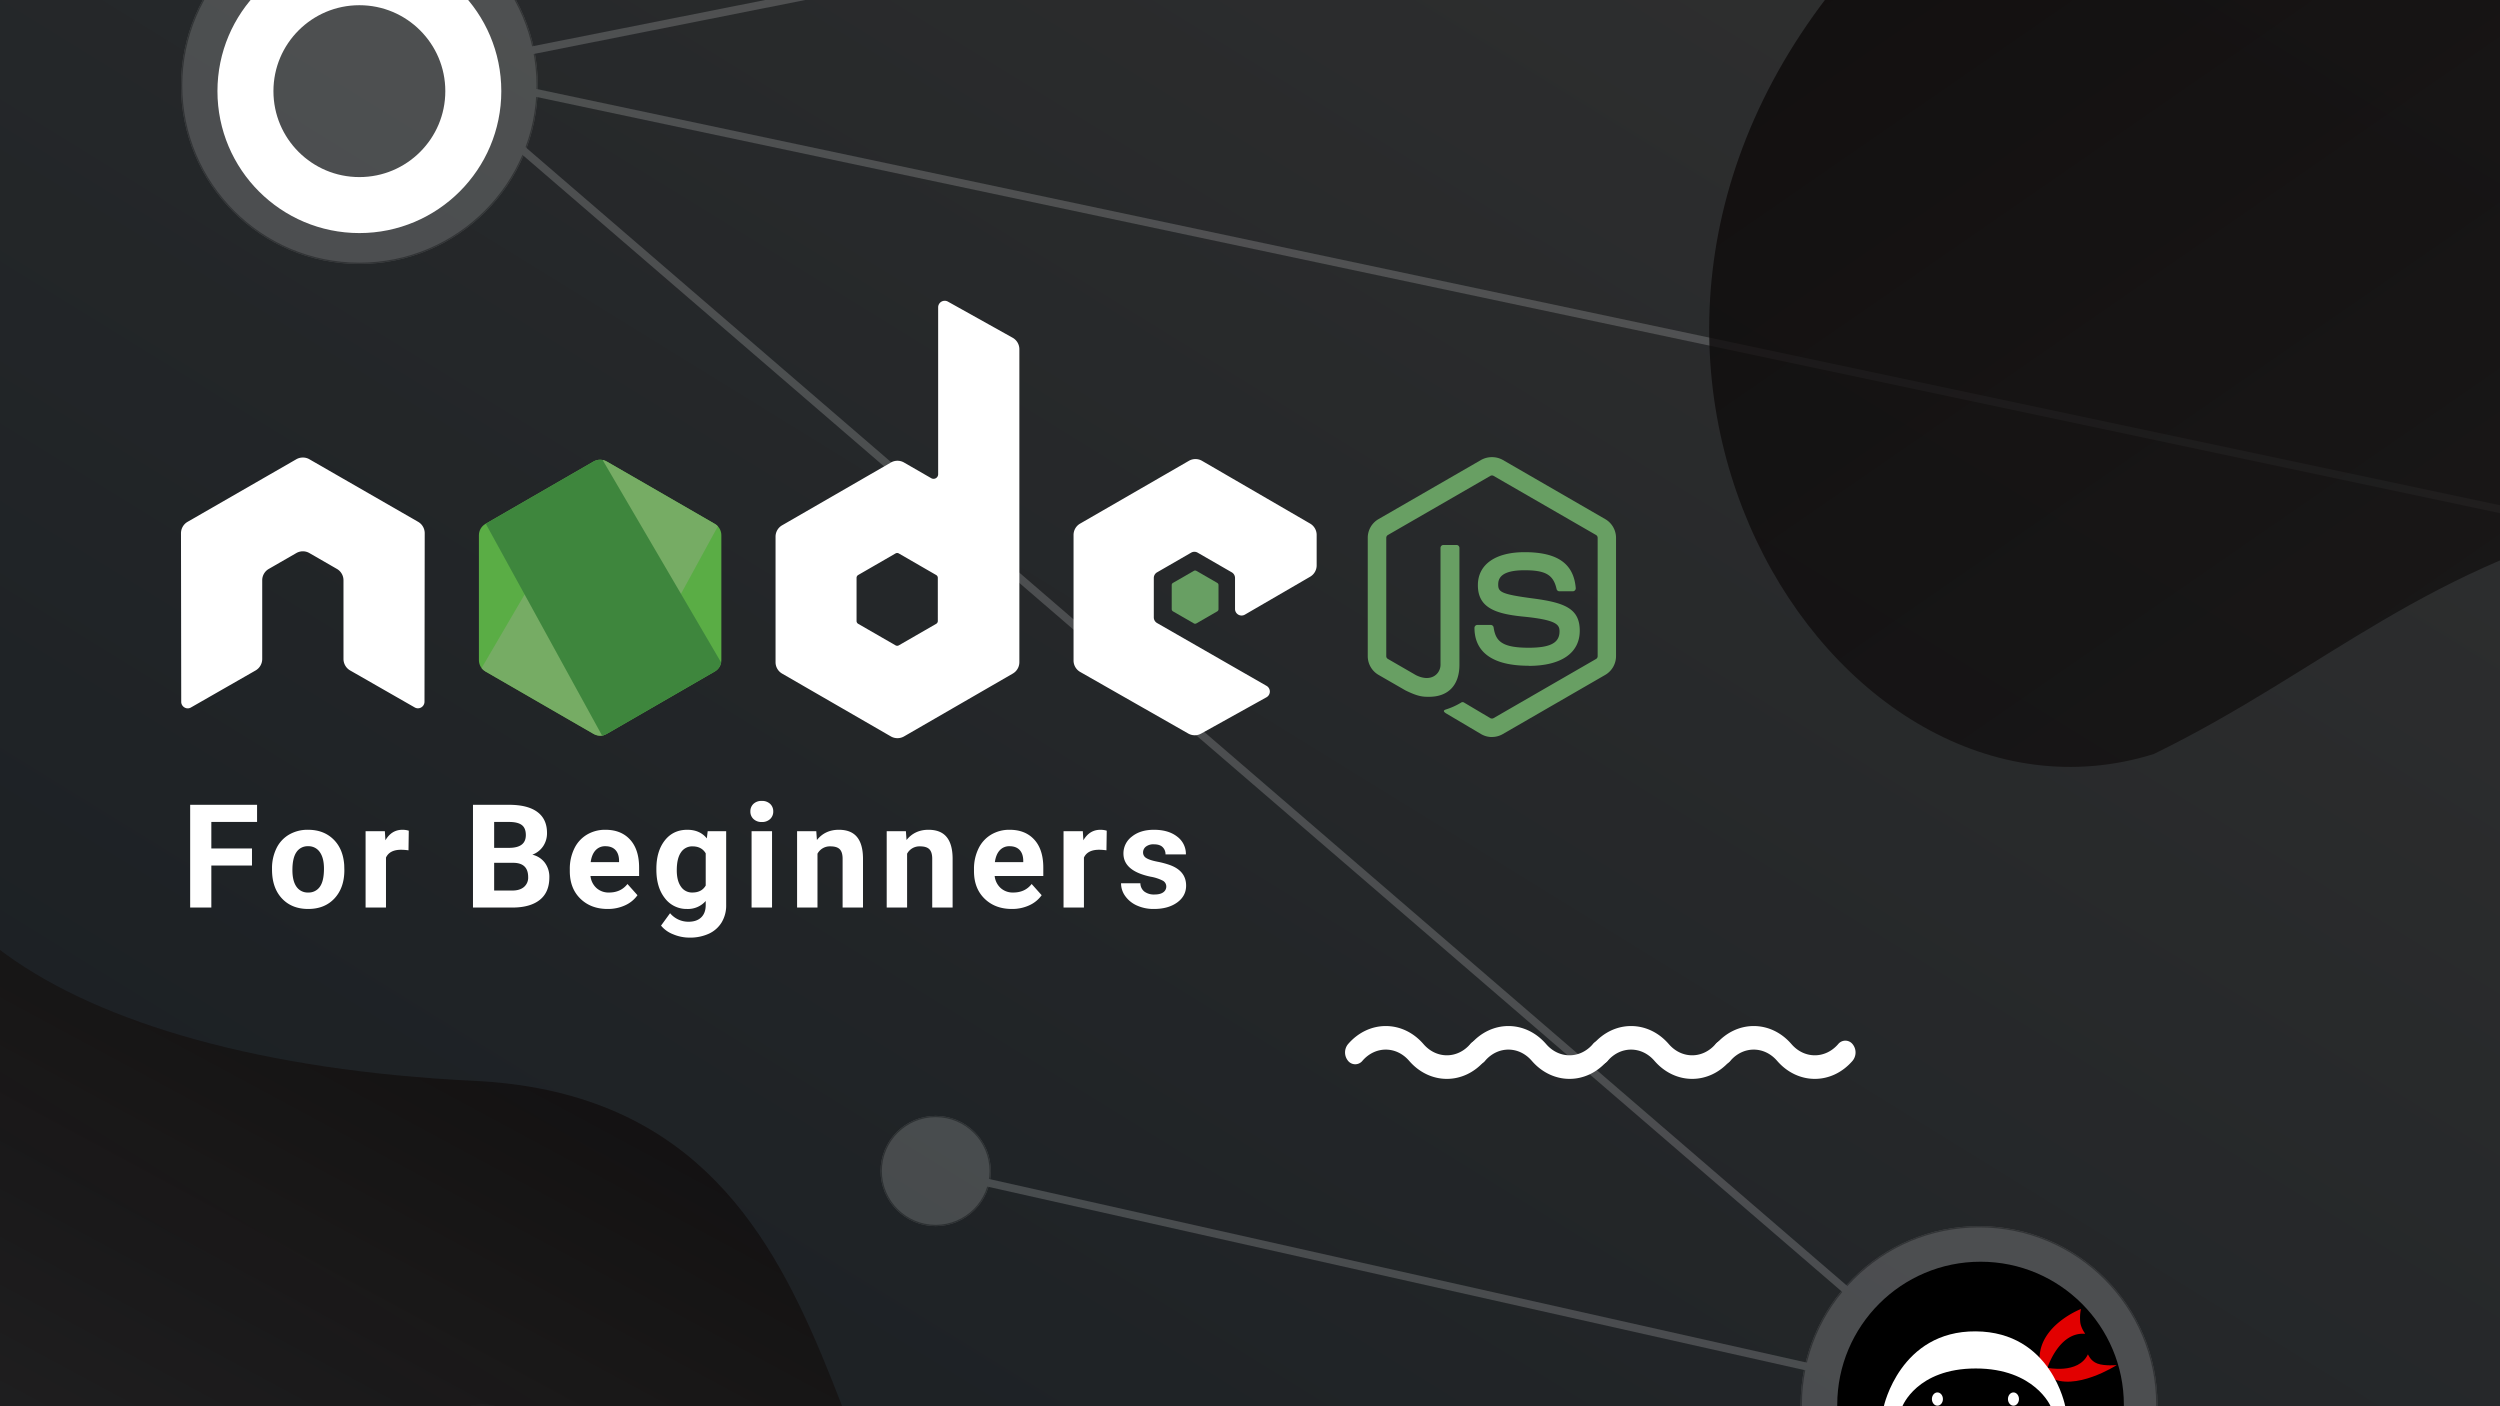 <svg xmlns="http://www.w3.org/2000/svg" xmlns:xlink="http://www.w3.org/1999/xlink" viewBox="0 0 1920 1080">
  <defs>
    <style>
      .cls-1 {
        clip-path: url(#clip-node-beginners-thumb);
      }

      .cls-2 {
        fill: url(#linear-gradient);
      }

      .cls-12, .cls-3, .cls-5 {
        fill: #fff;
      }

      .cls-4 {
        opacity: 0.18;
      }

      .cls-5 {
        stroke: #707070;
      }

      .cls-21, .cls-6, .cls-8 {
        fill: none;
      }

      .cls-6, .cls-8 {
        stroke: #fff;
      }

      .cls-6 {
        stroke-width: 6px;
      }

      .cls-7 {
        fill: #e20000;
      }

      .cls-8 {
        stroke-width: 43px;
      }

      .cls-10, .cls-9 {
        opacity: 0.8;
      }

      .cls-9 {
        fill: url(#linear-gradient-2);
      }

      .cls-10 {
        fill: url(#linear-gradient-3);
      }

      .cls-11, .cls-13 {
        fill: #689f63;
      }

      .cls-12, .cls-13 {
        fill-rule: evenodd;
      }

      .cls-14 {
        clip-path: url(#clip-path);
      }

      .cls-15 {
        fill: url(#linear-gradient-4);
      }

      .cls-16 {
        clip-path: url(#clip-path-2);
      }

      .cls-17 {
        fill: url(#linear-gradient-5);
      }

      .cls-18 {
        clip-path: url(#clip-path-3);
      }

      .cls-19 {
        fill: url(#linear-gradient-6);
      }

      .cls-20 {
        stroke: none;
      }

      .cls-22 {
        fill: #fcfcfc;
      }

      .cls-23 {
        filter: url(#Ellipse_2);
      }
    </style>
    <linearGradient id="linear-gradient" x1="0.018" y1="0.954" x2="1" y2="0.074" gradientUnits="objectBoundingBox">
      <stop offset="0" stop-color="#1a1f23"/>
      <stop offset="1" stop-color="#303030"/>
    </linearGradient>
    <filter id="Ellipse_2" x="1402" y="960" width="238.131" height="238.131" filterUnits="userSpaceOnUse">
      <feOffset dy="3" input="SourceAlpha"/>
      <feGaussianBlur stdDeviation="3" result="blur"/>
      <feFlood flood-color="#2cbebe" flood-opacity="0.322"/>
      <feComposite operator="in" in2="blur"/>
      <feComposite in="SourceGraphic"/>
    </filter>
    <linearGradient id="linear-gradient-2" x1="0.084" y1="0.183" x2="0.971" y2="0.913" gradientUnits="objectBoundingBox">
      <stop offset="0" stop-color="#1d1d1d"/>
      <stop offset="1" stop-color="#090505"/>
    </linearGradient>
    <linearGradient id="linear-gradient-3" x1="0.322" y1="0.935" x2="0.33" y2="0.077" gradientUnits="objectBoundingBox">
      <stop offset="0" stop-color="#333"/>
      <stop offset="1" stop-color="#090505"/>
    </linearGradient>
    <clipPath id="clip-path">
      <path id="Path_138" data-name="Path 138" d="M282.439,227.266,199.374,275.21a10.026,10.026,0,0,0-5.02,8.687v95.956a10.023,10.023,0,0,0,5.02,8.687l83.071,47.982a10.058,10.058,0,0,0,10.036,0l83.057-47.982a10.048,10.048,0,0,0,5.008-8.687V283.9a10.025,10.025,0,0,0-5.028-8.687l-83.046-47.944a10.1,10.1,0,0,0-10.055,0" transform="translate(-194.354 -225.925)"/>
    </clipPath>
    <linearGradient id="linear-gradient-4" x1="-0.847" y1="-1.034" x2="-0.838" y2="-1.034" gradientUnits="objectBoundingBox">
      <stop offset="0.3" stop-color="#3e863d"/>
      <stop offset="0.5" stop-color="#55934f"/>
      <stop offset="0.8" stop-color="#5aad45"/>
    </linearGradient>
    <clipPath id="clip-path-2">
      <path id="Path_140" data-name="Path 140" d="M195.4,385.806a10.051,10.051,0,0,0,2.957,2.595l71.255,41.158,11.869,6.822a10.068,10.068,0,0,0,5.785,1.311,10.26,10.26,0,0,0,1.972-.361l87.608-160.413a9.935,9.935,0,0,0-2.334-1.853l-54.39-31.408L291.37,227.114a10.486,10.486,0,0,0-2.6-1.045Zm0,0" transform="translate(-195.398 -226.069)"/>
    </clipPath>
    <linearGradient id="linear-gradient-5" x1="-0.742" y1="-0.932" x2="-0.737" y2="-0.932" gradientUnits="objectBoundingBox">
      <stop offset="0.57" stop-color="#3e863d"/>
      <stop offset="0.72" stop-color="#619857"/>
      <stop offset="1" stop-color="#76ac64"/>
    </linearGradient>
    <clipPath id="clip-path-3">
      <path id="Path_142" data-name="Path 142" d="M283.862,225.971a10.133,10.133,0,0,0-4.012,1.285l-82.829,47.806,89.315,162.68a9.963,9.963,0,0,0,3.569-1.23l83.065-47.982a10.066,10.066,0,0,0,4.85-6.853L286.77,226.135a10.43,10.43,0,0,0-2.031-.2c-.276,0-.552.014-.828.039" transform="translate(-197.021 -225.934)"/>
    </clipPath>
    <linearGradient id="linear-gradient-6" x1="-2.148" y1="-2.103" x2="-2.138" y2="-2.103" gradientUnits="objectBoundingBox">
      <stop offset="0.16" stop-color="#6bbf47"/>
      <stop offset="0.38" stop-color="#79b461"/>
      <stop offset="0.47" stop-color="#75ac64"/>
      <stop offset="0.7" stop-color="#659e5a"/>
      <stop offset="0.9" stop-color="#3e863d"/>
    </linearGradient>
    <clipPath id="clip-node-beginners-thumb">
      <rect width="1920" height="1080"/>
    </clipPath>
  </defs>
  <g id="node-beginners-thumb" class="cls-1">
    <rect class="cls-22" width="1920" height="1080"/>
    <rect id="Rectangle_2" data-name="Rectangle 2" class="cls-2" width="1920" height="1080"/>
    <path id="Path_207" data-name="Path 207" class="cls-3" d="M54.524-32.249H23.306V0H7.046V-78.914H58.427v13.17H23.306v20.379H54.524ZM69.91-29.864a34.779,34.779,0,0,1,3.36-15.555,24.6,24.6,0,0,1,9.675-10.569,28.225,28.225,0,0,1,14.661-3.74q11.87,0,19.376,7.263t8.374,19.729l.108,4.011q0,13.5-7.534,21.653T97.715,1.084q-12.683,0-20.243-8.13T69.91-29.159Zm15.664,1.112q0,8.359,3.144,12.783a10.37,10.37,0,0,0,9,4.424,10.394,10.394,0,0,0,8.889-4.37q3.2-4.37,3.2-13.977,0-8.2-3.2-12.7a10.4,10.4,0,0,0-9-4.505,10.225,10.225,0,0,0-8.889,4.478Q85.574-38.143,85.574-28.752Zm89.151-15.2a42.554,42.554,0,0,0-5.637-.434q-8.889,0-11.653,6.016V0H141.772V-58.644h14.8L157-51.652q4.715-8.076,13.062-8.076a16.413,16.413,0,0,1,4.878.7ZM224.25,0V-78.914h27.642q14.363,0,21.788,5.5t7.425,16.124a17.829,17.829,0,0,1-2.981,10.217,17.219,17.219,0,0,1-8.292,6.477,16.66,16.66,0,0,1,9.566,6.125,18.106,18.106,0,0,1,3.5,11.273q0,11.382-7.263,17.235T254.927,0Zm16.26-34.362v21.3h13.929q5.745,0,8.97-2.737a9.386,9.386,0,0,0,3.225-7.561q0-10.84-11.219-11Zm0-11.49h12.032q12.3-.217,12.3-9.81,0-5.366-3.116-7.723t-9.837-2.358H240.51Zm87.2,46.937q-12.9,0-21-7.913t-8.1-21.083V-29.43a35.426,35.426,0,0,1,3.415-15.8,25.059,25.059,0,0,1,9.675-10.731,27.154,27.154,0,0,1,14.281-3.767q12.032,0,18.943,7.588t6.91,21.517v6.4H314.486a14.551,14.551,0,0,0,4.58,9.214,13.844,13.844,0,0,0,9.675,3.469q9.051,0,14.146-6.558l7.7,8.618a23.514,23.514,0,0,1-9.539,7.778A31.3,31.3,0,0,1,327.71,1.084ZM325.922-47.1a9.788,9.788,0,0,0-7.561,3.158q-2.9,3.158-3.713,9.037h21.788v-1.253q-.108-5.226-2.818-8.084T325.922-47.1ZM365.1-29.755q0-13.5,6.423-21.734t17.317-8.238q9.647,0,15.013,6.612l.65-5.528h14.2V-1.951a25.064,25.064,0,0,1-3.5,13.387,22.452,22.452,0,0,1-9.837,8.672,34.582,34.582,0,0,1-14.851,2.981,32.157,32.157,0,0,1-12.574-2.574,22.317,22.317,0,0,1-9.268-6.639l6.938-9.539a18.348,18.348,0,0,0,14.2,6.558q6.233,0,9.7-3.333T402.986-1.9V-5.041a18.118,18.118,0,0,1-14.254,6.125,20.757,20.757,0,0,1-17.1-8.265Q365.1-15.447,365.1-29.1Zm15.664,1.166q0,7.98,3.2,12.512a10.172,10.172,0,0,0,8.78,4.532q7.154,0,10.244-5.374v-24.7q-3.144-5.374-10.135-5.374a10.237,10.237,0,0,0-8.862,4.614Q380.765-37.762,380.765-28.589ZM453.927,0H438.209V-58.644h15.718ZM437.288-73.819a7.713,7.713,0,0,1,2.358-5.8,8.857,8.857,0,0,1,6.423-2.276,8.877,8.877,0,0,1,6.4,2.276,7.669,7.669,0,0,1,2.385,5.8,7.69,7.69,0,0,1-2.412,5.854,8.9,8.9,0,0,1-6.368,2.276,8.9,8.9,0,0,1-6.368-2.276A7.69,7.69,0,0,1,437.288-73.819ZM487.9-58.644l.488,6.775q6.287-7.859,16.856-7.859,9.322,0,13.875,5.474t4.661,16.368V0H508.12V-37.506q0-4.986-2.168-7.236t-7.208-2.249a10.776,10.776,0,0,0-9.918,5.637V0H473.161V-58.644Zm68.827,0,.488,6.775q6.287-7.859,16.856-7.859,9.322,0,13.875,5.474t4.661,16.368V0H576.946V-37.506q0-4.986-2.168-7.236t-7.208-2.249a10.776,10.776,0,0,0-9.918,5.637V0H541.988V-58.644Zm81.4,59.728q-12.9,0-21-7.913t-8.1-21.083V-29.43a35.426,35.426,0,0,1,3.415-15.8,25.059,25.059,0,0,1,9.675-10.731A27.154,27.154,0,0,1,636.4-59.728q12.032,0,18.943,7.588t6.91,21.517v6.4H624.906a14.551,14.551,0,0,0,4.58,9.214,13.844,13.844,0,0,0,9.675,3.469q9.051,0,14.146-6.558L661-9.485a23.514,23.514,0,0,1-9.539,7.778A31.3,31.3,0,0,1,638.131,1.084ZM636.342-47.1a9.788,9.788,0,0,0-7.561,3.158q-2.9,3.158-3.713,9.037h21.788v-1.253q-.108-5.226-2.818-8.084T636.342-47.1Zm74.409,3.144a42.554,42.554,0,0,0-5.637-.434q-8.889,0-11.653,6.016V0H677.8V-58.644h14.8l.434,6.992q4.715-8.076,13.062-8.076a16.413,16.413,0,0,1,4.878.7Zm45.954,27.75a5.047,5.047,0,0,0-2.845-4.526,32.322,32.322,0,0,0-9.133-2.954q-20.921-4.39-20.921-17.777A16.114,16.114,0,0,1,730.284-54.5q6.477-5.23,16.937-5.23,11.165,0,17.859,5.257a16.569,16.569,0,0,1,6.694,13.658H756.11a7.579,7.579,0,0,0-2.168-5.555q-2.168-2.2-6.775-2.2a9.375,9.375,0,0,0-6.125,1.789,5.646,5.646,0,0,0-2.168,4.553,4.826,4.826,0,0,0,2.466,4.2q2.466,1.6,8.32,2.764a67.954,67.954,0,0,1,9.864,2.629q12.412,4.553,12.412,15.772,0,8.021-6.883,12.981T747.275,1.084a31.013,31.013,0,0,1-13.089-2.629,21.961,21.961,0,0,1-8.97-7.208,16.749,16.749,0,0,1-3.252-9.891h14.851a8.177,8.177,0,0,0,3.089,6.4,12.254,12.254,0,0,0,7.7,2.222q4.5,0,6.8-1.707A5.312,5.312,0,0,0,756.706-16.206Z" transform="translate(139 697)"/>
    <g id="Group_92" data-name="Group 92" class="cls-4" transform="translate(228 -347)">
      <g id="Ellipse_12" data-name="Ellipse 12" class="cls-5" transform="translate(1154.902 1288.665)">
        <circle class="cls-20" cx="137.014" cy="137.014" r="137.014"/>
        <circle class="cls-21" cx="137.014" cy="137.014" r="136.514"/>
      </g>
      <g id="Ellipse_13" data-name="Ellipse 13" class="cls-5" transform="translate(2465.002 802.189)">
        <circle class="cls-20" cx="137.014" cy="137.014" r="137.014"/>
        <circle class="cls-21" cx="137.014" cy="137.014" r="136.514"/>
      </g>
      <g id="Ellipse_14" data-name="Ellipse 14" class="cls-5" transform="translate(1017.888 54)">
        <circle class="cls-20" cx="137.014" cy="137.014" r="137.014"/>
        <circle class="cls-21" cx="137.014" cy="137.014" r="136.514"/>
      </g>
      <g id="Ellipse_15" data-name="Ellipse 15" class="cls-5" transform="translate(-89 275.686)">
        <circle class="cls-20" cx="137.014" cy="137.014" r="137.014"/>
        <circle class="cls-21" cx="137.014" cy="137.014" r="136.514"/>
      </g>
      <g id="Ellipse_16" data-name="Ellipse 16" class="cls-5" transform="translate(1856.907 191.014)">
        <circle class="cls-20" cx="42.336" cy="42.336" r="42.336"/>
        <circle class="cls-21" cx="42.336" cy="42.336" r="41.836"/>
      </g>
      <g id="Ellipse_17" data-name="Ellipse 17" class="cls-5" transform="translate(1941.578 1425.679)">
        <circle class="cls-20" cx="42.336" cy="42.336" r="42.336"/>
        <circle class="cls-21" cx="42.336" cy="42.336" r="41.836"/>
      </g>
      <g id="Ellipse_18" data-name="Ellipse 18" class="cls-5" transform="translate(100.356 1425.679)">
        <circle class="cls-20" cx="42.336" cy="42.336" r="42.336"/>
        <circle class="cls-21" cx="42.336" cy="42.336" r="41.836"/>
      </g>
      <g id="Ellipse_19" data-name="Ellipse 19" class="cls-5" transform="translate(448.28 1203.994)">
        <circle class="cls-20" cx="42.336" cy="42.336" r="42.336"/>
        <circle class="cls-21" cx="42.336" cy="42.336" r="41.836"/>
      </g>
      <g id="Ellipse_21" data-name="Ellipse 21" class="cls-5" transform="translate(2602.016 328.028)">
        <circle class="cls-20" cx="42.336" cy="42.336" r="42.336"/>
        <circle class="cls-21" cx="42.336" cy="42.336" r="41.836"/>
      </g>
      <g id="Ellipse_22" data-name="Ellipse 22" class="cls-5" transform="translate(2962.256 1341.008)">
        <circle class="cls-20" cx="42.336" cy="42.336" r="42.336"/>
        <circle class="cls-21" cx="42.336" cy="42.336" r="41.836"/>
      </g>
      <line id="Line_5" data-name="Line 5" class="cls-6" x2="1190.02" y2="1025.296" transform="translate(102.666 401.153)"/>
      <line id="Line_6" data-name="Line 6" class="cls-6" y1="209.37" x2="1053.006" transform="translate(102.666 191.784)"/>
      <line id="Line_7" data-name="Line 7" class="cls-6" x2="2541.687" y2="538.819" transform="translate(102.666 401.153)"/>
      <line id="Line_8" data-name="Line 8" class="cls-6" x1="360.239" y1="443.371" transform="translate(2644.352 939.972)"/>
      <line id="Line_9" data-name="Line 9" class="cls-6" y1="554.214" x2="618.872" transform="translate(1983.914 913.801)"/>
      <line id="Line_10" data-name="Line 10" class="cls-6" x1="41.566" y2="541.898" transform="translate(2602.786 371.903)"/>
      <line id="Line_11" data-name="Line 11" class="cls-6" x2="703.544" y2="680.452" transform="translate(1899.242 233.35)"/>
      <line id="Line_12" data-name="Line 12" class="cls-6" x1="743.57" y1="41.566" transform="translate(1155.672 191.784)"/>
      <line id="Line_15" data-name="Line 15" class="cls-6" x2="802.071" y2="180.12" transform="translate(490.615 1246.33)"/>
      <line id="Line_16" data-name="Line 16" class="cls-6" y1="41.566" x2="1149.994" transform="translate(142.692 1426.449)"/>
      <line id="Line_17" data-name="Line 17" class="cls-6" y1="21.553" x2="35.408" transform="translate(1257.278 1426.449)"/>
    </g>
    <g id="Symbol_4_36" data-name="Symbol 4 – 36" transform="translate(-29 58)">
      <path id="Path_6" data-name="Path 6" class="cls-3" d="M78.186,41.339c-10.492,0-20.992-4.63-28.983-13.882C39.3,16,23.222,16,13.348,27.458a7.078,7.078,0,0,1-11.055,0,10.1,10.1,0,0,1,0-12.813c15.973-18.5,41.977-18.521,57.966,0,9.89,11.453,25.973,11.444,35.855,0a7.078,7.078,0,0,1,11.055,0,10.1,10.1,0,0,1,0,12.813C99.186,36.709,88.686,41.339,78.186,41.339Z" transform="translate(1062 729.239)"/>
      <path id="Path_9" data-name="Path 9" class="cls-3" d="M78.186,41.339c-10.492,0-20.992-4.63-28.983-13.882C39.3,16,23.222,16,13.348,27.458a7.078,7.078,0,0,1-11.055,0,10.1,10.1,0,0,1,0-12.813c15.973-18.5,41.977-18.521,57.966,0,9.89,11.453,25.973,11.444,35.855,0a7.078,7.078,0,0,1,11.055,0,10.1,10.1,0,0,1,0,12.813C99.186,36.709,88.686,41.339,78.186,41.339Z" transform="translate(1250.399 729.239)"/>
      <path id="Path_7" data-name="Path 7" class="cls-3" d="M78.186,41.339c-10.492,0-20.992-4.63-28.983-13.882C39.3,16,23.222,16,13.348,27.458a7.078,7.078,0,0,1-11.055,0,10.1,10.1,0,0,1,0-12.813c15.973-18.5,41.977-18.521,57.966,0,9.89,11.453,25.973,11.444,35.855,0a7.078,7.078,0,0,1,11.055,0,10.1,10.1,0,0,1,0,12.813C99.186,36.709,88.686,41.339,78.186,41.339Z" transform="translate(1156.2 729.239)"/>
      <path id="Path_8" data-name="Path 8" class="cls-3" d="M78.186,41.339c-10.492,0-20.992-4.63-28.983-13.882C39.3,16,23.222,16,13.348,27.458a7.078,7.078,0,0,1-11.055,0,10.1,10.1,0,0,1,0-12.813c15.973-18.5,41.977-18.521,57.966,0,9.89,11.453,25.973,11.444,35.855,0a7.078,7.078,0,0,1,11.055,0,10.1,10.1,0,0,1,0,12.813C99.186,36.709,88.686,41.339,78.186,41.339Z" transform="translate(1344.599 729.239)"/>
    </g>
    <g id="Group_5" data-name="Group 5" transform="translate(-4753 638)">
      <g class="cls-23" transform="matrix(1, 0, 0, 1, 4753, -638)">
        <circle id="Ellipse_2-2" data-name="Ellipse 2" cx="110.065" cy="110.065" r="110.065" transform="translate(1411 966)"/>
      </g>
      <g id="Group_4" data-name="Group 4" transform="translate(6199.756 367.306)">
        <path id="Path_13" data-name="Path 13" class="cls-7" d="M3318.973-1123.4s-32.328,12.442-31.777,38.767,6.183,6.08,6.183,6.08,8.749-27.443,28.8-25.782c.185-.089-2.881-3.674-3.683-8.441A33.281,33.281,0,0,1,3318.973-1123.4Z" transform="translate(-3167.562 1123.401)"/>
        <path id="Path_16" data-name="Path 16" class="cls-7" d="M33.807,51.688S-.466,34.027,0,11.543,5.285,6.35,5.285,6.35s7.472,23.439,24.6,22.02c.158.076-3.486,4.007-2.506,9.837S33.807,51.688,33.807,51.688Z" transform="translate(117.255 46.515) rotate(-60)"/>
        <ellipse id="Ellipse_3" data-name="Ellipse 3" class="cls-3" cx="4.233" cy="5.094" rx="4.233" ry="5.094" transform="translate(36.945 64.075)"/>
        <ellipse id="Ellipse_4" data-name="Ellipse 4" class="cls-3" cx="4.233" cy="5.094" rx="4.233" ry="5.094" transform="translate(95.349 64.075)"/>
        <path id="Path_12" data-name="Path 12" class="cls-3" d="M2448.538-949.014h14.237s11.053-29.157,56.387-29.157,57.563,29.157,57.563,29.157h11.181s-10.568-57.233-68.744-57.656S2448.538-949.014,2448.538-949.014Z" transform="translate(-2448.538 1023.853)"/>
      </g>
    </g>
    <g id="Ellipse_1" data-name="Ellipse 1" class="cls-8" transform="translate(167 -39)">
      <circle class="cls-20" cx="109" cy="109" r="109"/>
      <circle class="cls-21" cx="109" cy="109" r="87.5"/>
    </g>
    <path id="Path_48" data-name="Path 48" class="cls-9" d="M654.381,5.31S842.568,82.367,844.707,257.14s212.793,210.8,508.708,77.611,402.692,244.443,572.918,198.673,241.931-129.041,372.629-198.673C2543.065,249,2801.493,629.5,2547.317,936.822c-398.937,415.648-636.53,86.039-1056.789,336.943s-950.113,6.8-950.113,6.8V-6.924l6.943-23.555h64.574Z" transform="matrix(-0.999, -0.035, 0.035, -0.999, 3939.021, 993.975)"/>
    <path id="Path_49" data-name="Path 49" class="cls-10" d="M654.381,5.31S842.568,82.367,844.707,257.14s212.793,210.8,508.708,77.611,402.692,244.443,572.918,198.673,241.931-129.041,372.629-198.673C2543.065,249,2801.493,629.5,2547.317,936.822c-398.937,415.648-636.53,86.039-1056.789,336.943s-950.113,6.8-950.113,6.8V-6.924l6.943-23.555h64.574Z" transform="matrix(0.891, 0.454, -0.454, 0.891, -689.809, -82.635)"/>
    <g id="node-logo" transform="translate(139 231)">
      <path id="Path_133" data-name="Path 133" class="cls-11" d="M265.649,376.862a16.579,16.579,0,0,1-8.261-2.208l-26.3-15.568c-3.928-2.2-2.011-2.973-.716-3.421a53.089,53.089,0,0,0,11.889-5.422,2,2,0,0,1,1.958.138l20.2,11.988a2.665,2.665,0,0,0,2.441,0L345.633,316.9a2.484,2.484,0,0,0,1.2-2.129V223.88a2.529,2.529,0,0,0-1.218-2.169l-78.736-45.427a2.422,2.422,0,0,0-2.425,0l-78.72,45.427a2.51,2.51,0,0,0-1.248,2.149v90.893a2.427,2.427,0,0,0,1.222,2.11l21.57,12.461c11.712,5.856,18.869-1.045,18.869-7.985v-89.71a2.247,2.247,0,0,1,2.287-2.267h9.977a2.255,2.255,0,0,1,2.267,2.267v89.749c0,15.615-8.518,24.586-23.325,24.586-4.555,0-8.143,0-18.159-4.929l-20.663-11.909a16.655,16.655,0,0,1-8.261-14.373V223.86a16.551,16.551,0,0,1,8.261-14.354l78.846-45.486a17.272,17.272,0,0,1,16.562,0l78.747,45.506a16.617,16.617,0,0,1,8.261,14.354v90.893a16.665,16.665,0,0,1-8.261,14.354l-78.747,45.486a16.555,16.555,0,0,1-8.3,2.208" transform="translate(741.164 -41.821)"/>
      <path id="Path_134" data-name="Path 134" class="cls-11" d="M251.532,293.579c-34.464,0-41.69-15.82-41.69-29.09a2.266,2.266,0,0,1,2.281-2.267H222.3a2.278,2.278,0,0,1,2.248,1.928c1.538,10.367,6.112,15.6,26.952,15.6,16.6,0,23.66-3.75,23.66-12.553,0-5.067-2.011-8.833-27.8-11.357-21.57-2.129-34.9-6.881-34.9-24.133,0-15.891,13.407-25.355,35.864-25.355,25.217,0,37.717,8.754,39.295,27.564a2.3,2.3,0,0,1-.611,1.755,2.345,2.345,0,0,1-1.676.729H275.1a2.26,2.26,0,0,1-2.208-1.774c-2.465-10.9-8.419-14.393-24.606-14.393-18.119,0-20.229,6.309-20.229,11.041,0,5.737,2.484,7.413,26.933,10.647,24.212,3.214,35.706,7.749,35.706,24.764,0,17.153-14.314,26.992-39.275,26.992" transform="translate(783.554 -13.283)"/>
      <path id="Path_135" data-name="Path 135" class="cls-12" d="M187.18,178.532a10.085,10.085,0,0,0-5.043-8.764L98.625,121.719a9.752,9.752,0,0,0-4.59-1.321h-.864a9.922,9.922,0,0,0-4.614,1.321L5.051,169.768A10.162,10.162,0,0,0,0,178.542L.183,307.96a4.968,4.968,0,0,0,2.5,4.357,4.772,4.772,0,0,0,5.008,0l49.646-28.431a10.182,10.182,0,0,0,5.047-8.754v-60.46a10.056,10.056,0,0,1,5.038-8.734l21.136-12.173a10.027,10.027,0,0,1,5.047-1.357,9.85,9.85,0,0,1,5.016,1.355l21.126,12.169a10.061,10.061,0,0,1,5.047,8.734v60.456a10.216,10.216,0,0,0,5.057,8.754l49.614,28.411a4.93,4.93,0,0,0,5.047,0,5.064,5.064,0,0,0,2.5-4.357Zm394.068,67.383a2.506,2.506,0,0,1-1.262,2.181L551.3,264.63a2.529,2.529,0,0,1-2.518,0L520.1,248.1a2.5,2.5,0,0,1-1.262-2.181V212.8a2.537,2.537,0,0,1,1.242-2.189l28.668-16.562a2.548,2.548,0,0,1,2.543,0l28.687,16.562a2.514,2.514,0,0,1,1.262,2.189ZM589,.639a5.043,5.043,0,0,0-7.5,4.411V133.206a3.527,3.527,0,0,1-5.292,3.056l-20.919-12.049a10.071,10.071,0,0,0-10.079,0l-83.539,48.213a10.066,10.066,0,0,0-5.047,8.715v96.453a10.1,10.1,0,0,0,5.047,8.734L545.2,334.574a10.128,10.128,0,0,0,10.089,0l83.538-48.266a10.11,10.11,0,0,0,5.047-8.734V37.191a10.11,10.11,0,0,0-5.185-8.813ZM867.182,211.928a10.088,10.088,0,0,0,5.014-8.719V179.833a10.092,10.092,0,0,0-5.022-8.725l-83.006-48.187a10.08,10.08,0,0,0-10.115,0l-83.519,48.207a10.069,10.069,0,0,0-5.047,8.734v96.413a10.121,10.121,0,0,0,5.087,8.774l82.986,47.3a10.061,10.061,0,0,0,9.9.059l50.2-27.9a5.036,5.036,0,0,0,.039-8.774L749.664,247.51a5,5,0,0,1-2.543-4.357V212.908a5.005,5.005,0,0,1,2.524-4.369l26.144-15.083a4.985,4.985,0,0,1,5.028,0l26.164,15.083A5.027,5.027,0,0,1,809.5,212.9v23.778a5.03,5.03,0,0,0,7.571,4.357Zm0,0" transform="translate(0 0)"/>
      <path id="Path_136" data-name="Path 136" class="cls-13" d="M402.918,105.329a1.914,1.914,0,0,1,1.932,0l16.029,9.247a1.936,1.936,0,0,1,.966,1.676v18.514a1.936,1.936,0,0,1-.966,1.676l-16.029,9.247a1.914,1.914,0,0,1-1.932,0l-16.02-9.247a1.93,1.93,0,0,1-.986-1.676V116.252a1.911,1.911,0,0,1,.966-1.676Zm0,0" transform="translate(374.969 102.088)"/>
      <g id="Group_89" data-name="Group 89" class="cls-14" transform="translate(228.805 122.062)">
        <path id="Path_137" data-name="Path 137" class="cls-15" d="M505.855,303.333,271.792,188.6,151.778,433.43,385.836,548.165Zm0,0" transform="translate(-235.723 -262.189)"/>
      </g>
      <g id="Group_90" data-name="Group 90" class="cls-16" transform="translate(230.864 122.346)">
        <path id="Path_139" data-name="Path 139" class="cls-17" d="M144.07,343.584,309.343,567.273,527.919,405.784,362.636,182.1Zm0,0" transform="translate(-245.27 -268.79)"/>
      </g>
      <g id="Group_91" data-name="Group 91" class="cls-18" transform="translate(234.064 122.08)">
        <path id="Path_141" data-name="Path 141" class="cls-19" d="M197.02,225.934V437.748H377.786V225.934Zm0,0" transform="translate(-197.022 -225.934)"/>
      </g>
    </g>
  </g>
</svg>
